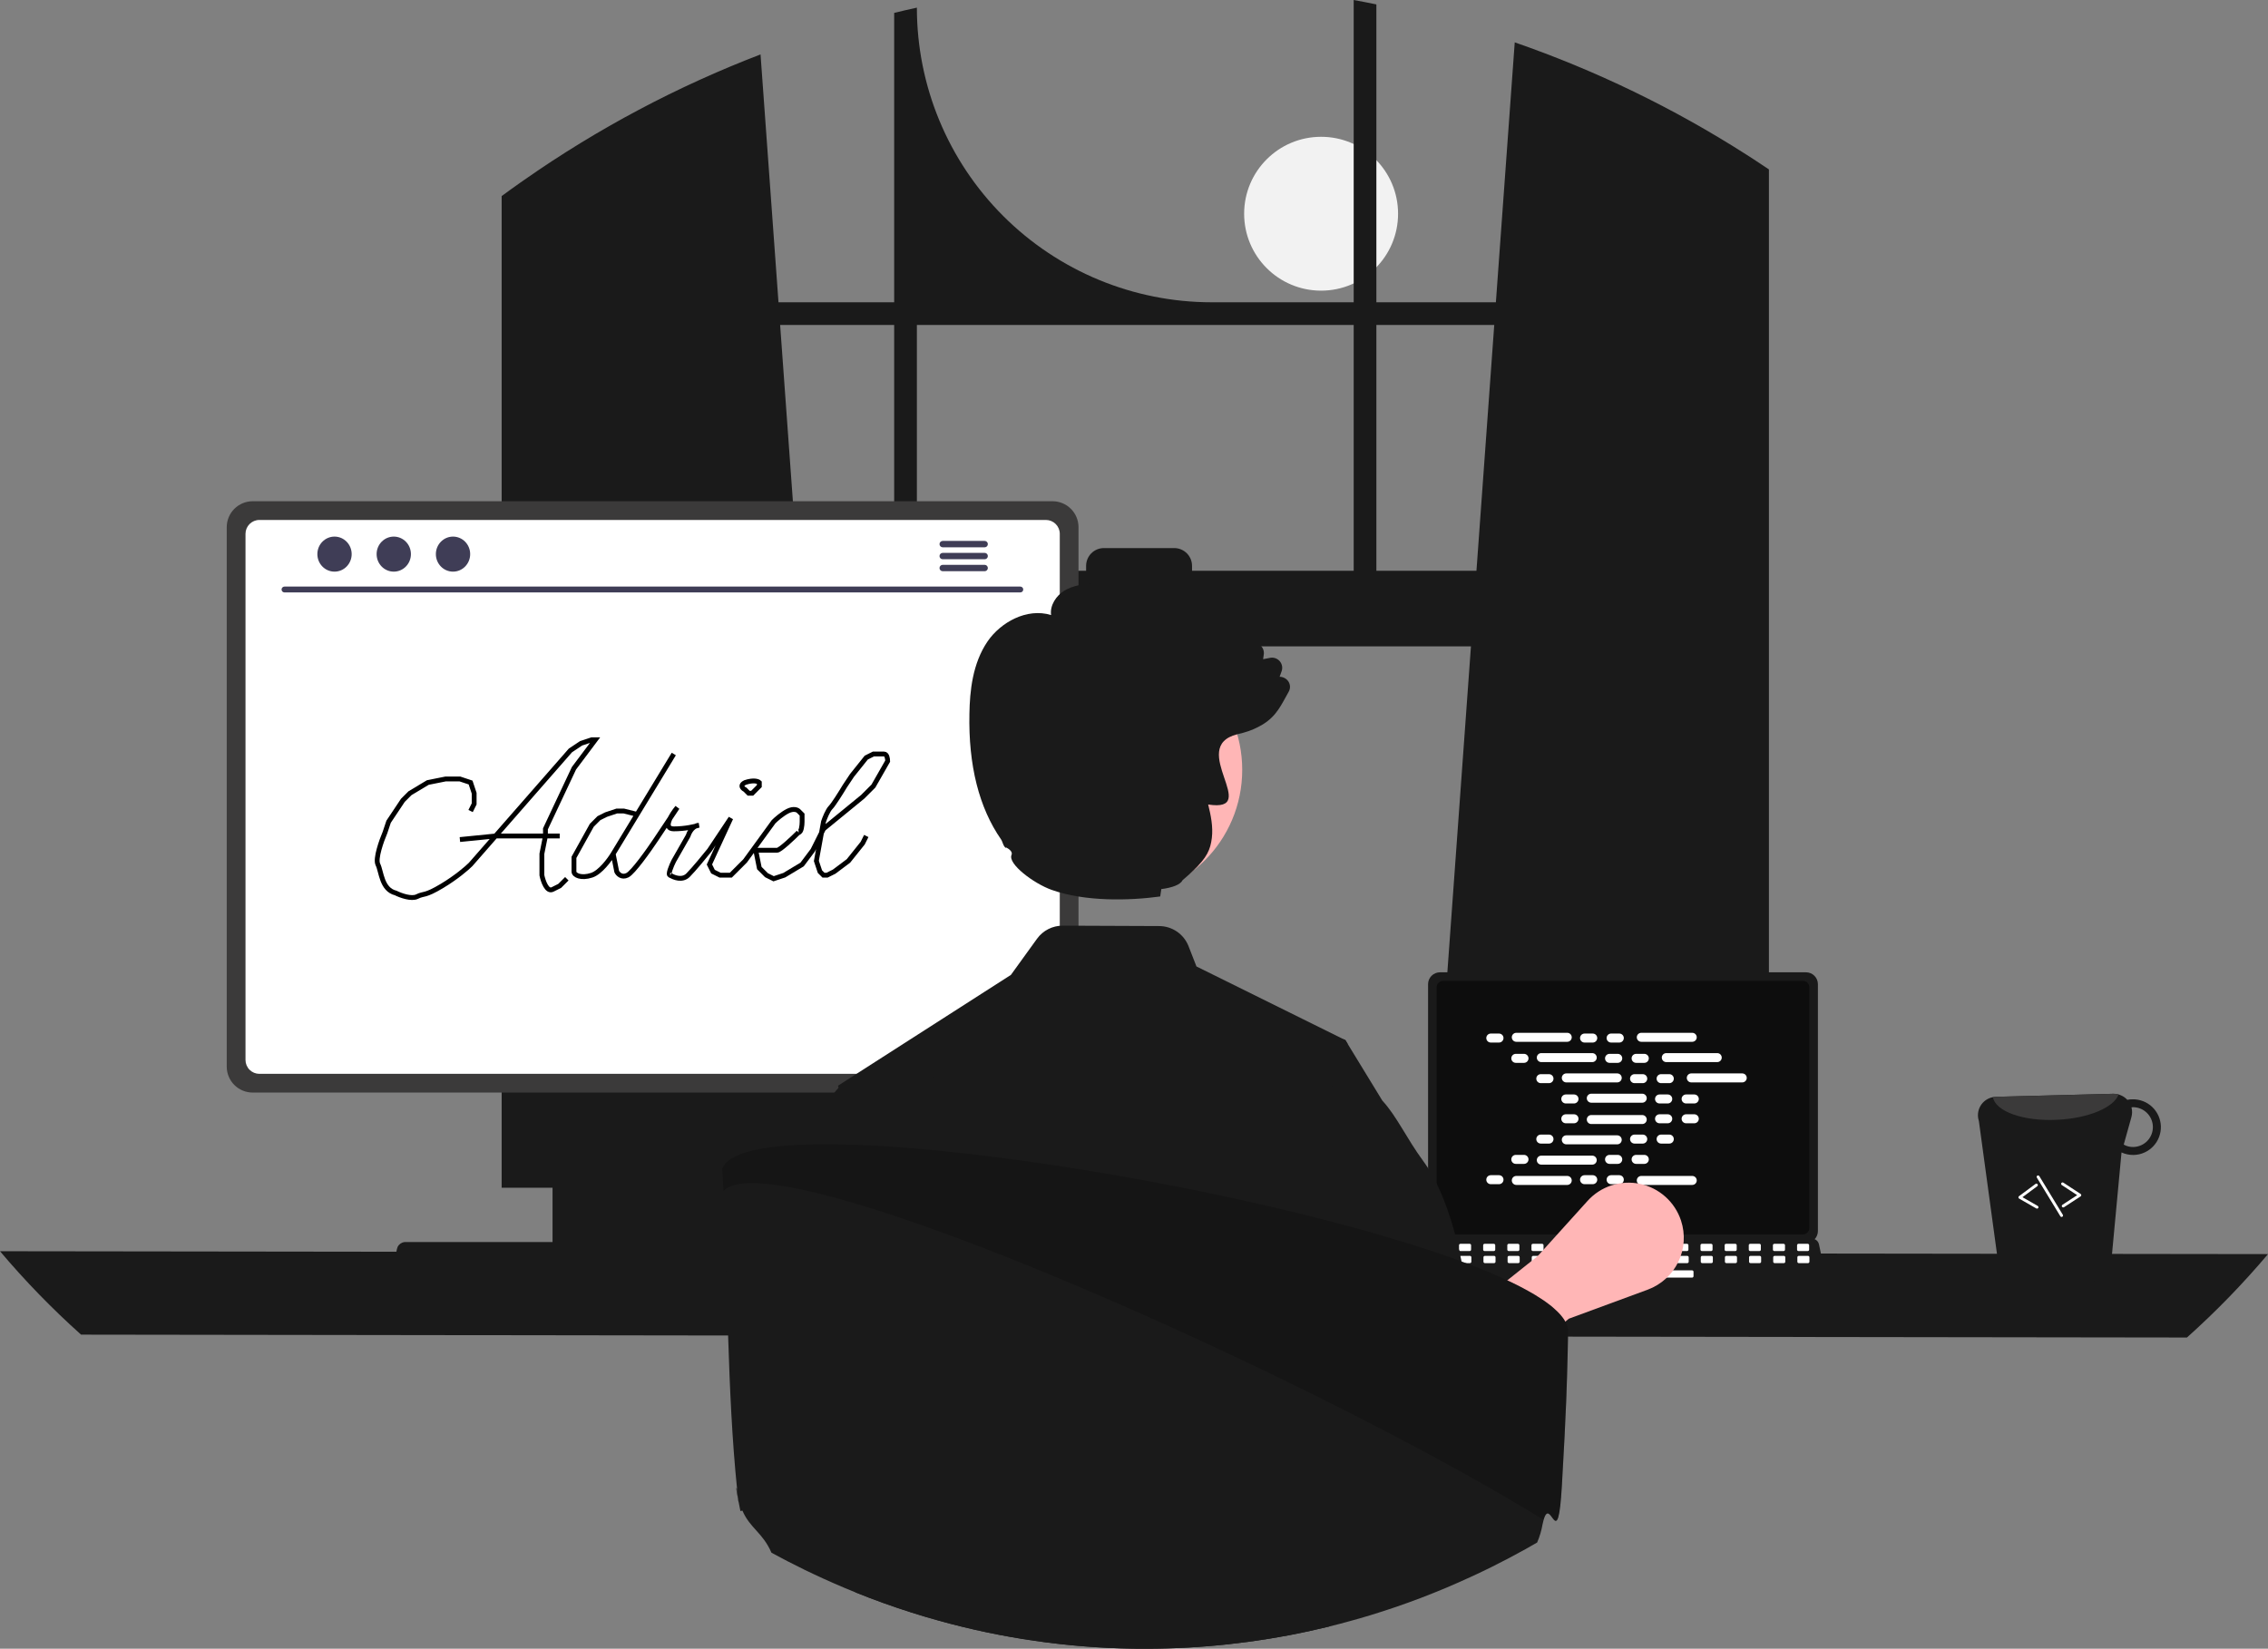  <svg width="469" height="341" viewBox="0 0 469 341" fill="none" xmlns="http://www.w3.org/2000/svg">
                    <rect x="0" y="0" width="469" height="341" fill="#808080" stroke="none"/>
                    <g id="svg" clip-path="url(#clip0_260_1463)">
                        <g id="ball">
                            <path id="Vector"
                                d="M273.192 60.114C281.982 60.114 289.107 52.991 289.107 44.204C289.107 35.417 281.982 28.293 273.192 28.293C264.402 28.293 257.276 35.417 257.276 44.204C257.276 52.991 264.402 60.114 273.192 60.114Z"
                                fill="#F2F2F2" />
                        </g>
                        <path id="Vector_2"
                            d="M362.665 32.964C362.146 32.619 361.622 32.291 361.103 31.957C346.112 22.373 330.045 14.587 313.233 8.76L309.334 62.52H284.621V0.912C283.065 0.59 281.498 0.286 279.93 0V62.52H250.562C234.394 62.52 218.889 56.1 207.456 44.671C196.024 33.242 189.602 17.742 189.602 1.579C188.028 1.919 186.466 2.282 184.905 2.67V62.52H160.984L157.271 11.256C139.993 17.88 123.591 26.591 108.429 37.195C108.166 37.374 107.904 37.559 107.648 37.737C106.331 38.661 105.031 39.603 103.738 40.556V245.654H174.235L172.989 228.403L166.134 133.687H304.178L297.323 228.403L296.078 245.654H365.794V35.038C364.757 34.335 363.714 33.644 362.665 32.964ZM184.905 118.045H165.002L161.324 67.216H184.905V118.045ZM279.93 118.045H246.502V117.038C246.503 116.554 246.407 116.074 246.222 115.627C246.036 115.18 245.764 114.774 245.421 114.432C245.079 114.09 244.672 113.819 244.224 113.634C243.777 113.449 243.297 113.354 242.813 113.355H228.281C227.797 113.355 227.318 113.45 226.871 113.635C226.424 113.82 226.018 114.091 225.675 114.433C225.333 114.775 225.062 115.181 224.877 115.628C224.692 116.075 224.597 116.554 224.597 117.038V118.045H189.602V67.216H279.93V118.045ZM284.621 118.045V67.216H308.995L305.317 118.045H284.621Z"
                            fill="#1a1a1a" />
                        <path id="Vector_3"
                            d="M0 258.787C5.178 264.921 10.779 270.686 16.762 276.038L452.238 276.634C458.221 271.281 463.822 265.517 469 259.383L0 258.787Z"
                            fill="#1a1a1a" />
                        <path id="Vector_4"
                            d="M295.311 203.549V254.619C295.312 255.27 295.57 255.894 296.031 256.354C296.491 256.814 297.115 257.073 297.766 257.074H373.47C374.121 257.073 374.745 256.814 375.205 256.354C375.666 255.894 375.925 255.27 375.925 254.619V203.549C375.924 202.899 375.664 202.276 375.204 201.816C374.744 201.357 374.12 201.098 373.47 201.098H297.766C297.116 201.098 296.492 201.357 296.032 201.816C295.572 202.276 295.313 202.899 295.311 203.549Z"
                            fill="#1a1a1a" />
                        <path class="telacomputador" id="Vector_5"
                            d="M297.087 204.185V253.989C297.088 254.337 297.226 254.67 297.472 254.916C297.718 255.162 298.051 255.3 298.399 255.301H372.84C373.188 255.3 373.521 255.162 373.767 254.916C374.013 254.67 374.151 254.337 374.152 253.989V204.185C374.152 203.836 374.014 203.503 373.768 203.256C373.522 203.01 373.188 202.871 372.84 202.87H298.399C298.051 202.871 297.717 203.01 297.471 203.256C297.225 203.503 297.087 203.836 297.087 204.185Z"
                            fill="#0d0d0d50" />
                        <path id="Vector_6"
                            d="M293.728 264.579C293.866 264.753 294.043 264.893 294.243 264.989C294.444 265.085 294.664 265.134 294.886 265.133H375.947C376.169 265.133 376.387 265.083 376.588 264.988C376.788 264.892 376.964 264.753 377.104 264.581C377.243 264.409 377.343 264.208 377.395 263.993C377.447 263.777 377.45 263.553 377.405 263.336L376.147 257.361C376.094 257.117 375.982 256.891 375.82 256.701C375.658 256.512 375.451 256.367 375.218 256.278C375.049 256.212 374.87 256.178 374.689 256.178H296.139C295.958 256.178 295.779 256.212 295.61 256.278C295.377 256.367 295.17 256.512 295.008 256.701C294.846 256.891 294.734 257.117 294.681 257.361L293.423 263.336C293.378 263.553 293.382 263.777 293.435 263.992C293.488 264.207 293.588 264.407 293.728 264.579Z"
                            fill="#1a1a1a" />
                        <path id="Vector_7"
                            d="M371.907 258.751H373.822C373.983 258.751 374.113 258.621 374.113 258.461V257.545C374.113 257.384 373.983 257.254 373.822 257.254H371.907C371.747 257.254 371.616 257.384 371.616 257.545V258.461C371.616 258.621 371.747 258.751 371.907 258.751Z"
                            fill="white" />
                        <path id="Vector_8"
                            d="M366.914 258.751H368.829C368.989 258.751 369.12 258.621 369.12 258.461V257.545C369.12 257.384 368.989 257.254 368.829 257.254H366.914C366.753 257.254 366.623 257.384 366.623 257.545V258.461C366.623 258.621 366.753 258.751 366.914 258.751Z"
                            fill="white" />
                        <path id="Vector_9"
                            d="M361.921 258.751H363.835C363.996 258.751 364.126 258.621 364.126 258.461V257.545C364.126 257.384 363.996 257.254 363.835 257.254H361.921C361.76 257.254 361.63 257.384 361.63 257.545V258.461C361.63 258.621 361.76 258.751 361.921 258.751Z"
                            fill="white" />
                        <path id="Vector_10"
                            d="M356.928 258.751H358.842C359.003 258.751 359.133 258.621 359.133 258.461V257.545C359.133 257.384 359.003 257.254 358.842 257.254H356.928C356.767 257.254 356.637 257.384 356.637 257.545V258.461C356.637 258.621 356.767 258.751 356.928 258.751Z"
                            fill="white" />
                        <path id="Vector_11"
                            d="M351.934 258.751H353.849C354.01 258.751 354.14 258.621 354.14 258.461V257.545C354.14 257.384 354.01 257.254 353.849 257.254H351.934C351.774 257.254 351.643 257.384 351.643 257.545V258.461C351.643 258.621 351.774 258.751 351.934 258.751Z"
                            fill="white" />
                        <path id="Vector_12"
                            d="M346.941 258.751H348.856C349.016 258.751 349.147 258.621 349.147 258.461V257.545C349.147 257.384 349.016 257.254 348.856 257.254H346.941C346.78 257.254 346.65 257.384 346.65 257.545V258.461C346.65 258.621 346.78 258.751 346.941 258.751Z"
                            fill="white" />
                        <path id="Vector_13"
                            d="M341.948 258.751H343.862C344.023 258.751 344.153 258.621 344.153 258.461V257.545C344.153 257.384 344.023 257.254 343.862 257.254H341.948C341.787 257.254 341.657 257.384 341.657 257.545V258.461C341.657 258.621 341.787 258.751 341.948 258.751Z"
                            fill="white" />
                        <path id="Vector_14"
                            d="M336.954 258.751H338.869C339.03 258.751 339.16 258.621 339.16 258.461V257.545C339.16 257.384 339.03 257.254 338.869 257.254H336.954C336.794 257.254 336.663 257.384 336.663 257.545V258.461C336.663 258.621 336.794 258.751 336.954 258.751Z"
                            fill="white" />
                        <path id="Vector_15"
                            d="M331.961 258.751H333.876C334.036 258.751 334.167 258.621 334.167 258.461V257.545C334.167 257.384 334.036 257.254 333.876 257.254H331.961C331.8 257.254 331.67 257.384 331.67 257.545V258.461C331.67 258.621 331.8 258.751 331.961 258.751Z"
                            fill="white" />
                        <path id="Vector_16"
                            d="M326.968 258.751H328.883C329.043 258.751 329.174 258.621 329.174 258.461V257.545C329.174 257.384 329.043 257.254 328.883 257.254H326.968C326.807 257.254 326.677 257.384 326.677 257.545V258.461C326.677 258.621 326.807 258.751 326.968 258.751Z"
                            fill="white" />
                        <path id="Vector_17"
                            d="M321.975 258.751H323.889C324.05 258.751 324.18 258.621 324.18 258.461V257.545C324.18 257.384 324.05 257.254 323.889 257.254H321.975C321.814 257.254 321.684 257.384 321.684 257.545V258.461C321.684 258.621 321.814 258.751 321.975 258.751Z"
                            fill="white" />
                        <path id="Vector_18"
                            d="M316.981 258.751H318.896C319.057 258.751 319.187 258.621 319.187 258.461V257.545C319.187 257.384 319.057 257.254 318.896 257.254H316.981C316.821 257.254 316.69 257.384 316.69 257.545V258.461C316.69 258.621 316.821 258.751 316.981 258.751Z"
                            fill="white" />
                        <path id="Vector_19"
                            d="M311.988 258.751H313.903C314.063 258.751 314.194 258.621 314.194 258.461V257.545C314.194 257.384 314.063 257.254 313.903 257.254H311.988C311.827 257.254 311.697 257.384 311.697 257.545V258.461C311.697 258.621 311.827 258.751 311.988 258.751Z"
                            fill="white" />
                        <path id="Vector_20"
                            d="M306.995 258.751H308.909C309.07 258.751 309.2 258.621 309.2 258.461V257.545C309.2 257.384 309.07 257.254 308.909 257.254H306.995C306.834 257.254 306.704 257.384 306.704 257.545V258.461C306.704 258.621 306.834 258.751 306.995 258.751Z"
                            fill="white" />
                        <path id="Vector_21"
                            d="M302.002 258.751H303.916C304.077 258.751 304.207 258.621 304.207 258.461V257.545C304.207 257.384 304.077 257.254 303.916 257.254H302.002C301.841 257.254 301.711 257.384 301.711 257.545V258.461C301.711 258.621 301.841 258.751 302.002 258.751Z"
                            fill="white" />
                        <path id="Vector_22"
                            d="M297.008 258.751H298.923C299.084 258.751 299.214 258.621 299.214 258.461V257.545C299.214 257.384 299.084 257.254 298.923 257.254H297.008C296.848 257.254 296.717 257.384 296.717 257.545V258.461C296.717 258.621 296.848 258.751 297.008 258.751Z"
                            fill="white" />
                        <path id="Vector_23"
                            d="M371.966 261.247H373.881C374.042 261.247 374.172 261.117 374.172 260.957V260.041C374.172 259.88 374.042 259.75 373.881 259.75H371.966C371.806 259.75 371.675 259.88 371.675 260.041V260.957C371.675 261.117 371.806 261.247 371.966 261.247Z"
                            fill="white" />
                        <path id="Vector_24"
                            d="M366.973 261.247H368.888C369.048 261.247 369.179 261.117 369.179 260.957V260.041C369.179 259.88 369.048 259.75 368.888 259.75H366.973C366.812 259.75 366.682 259.88 366.682 260.041V260.957C366.682 261.117 366.812 261.247 366.973 261.247Z"
                            fill="white" />
                        <path id="Vector_25"
                            d="M361.98 261.247H363.894C364.055 261.247 364.185 261.117 364.185 260.957V260.041C364.185 259.88 364.055 259.75 363.894 259.75H361.98C361.819 259.75 361.689 259.88 361.689 260.041V260.957C361.689 261.117 361.819 261.247 361.98 261.247Z"
                            fill="white" />
                        <path id="Vector_26"
                            d="M356.986 261.247H358.901C359.062 261.247 359.192 261.117 359.192 260.957V260.041C359.192 259.88 359.062 259.75 358.901 259.75H356.986C356.826 259.75 356.696 259.88 356.696 260.041V260.957C356.696 261.117 356.826 261.247 356.986 261.247Z"
                            fill="white" />
                        <path id="Vector_27"
                            d="M351.993 261.247H353.908C354.069 261.247 354.199 261.117 354.199 260.957V260.041C354.199 259.88 354.069 259.75 353.908 259.75H351.993C351.833 259.75 351.702 259.88 351.702 260.041V260.957C351.702 261.117 351.833 261.247 351.993 261.247Z"
                            fill="white" />
                        <path id="Vector_28"
                            d="M347 261.247H348.915C349.075 261.247 349.206 261.117 349.206 260.957V260.041C349.206 259.88 349.075 259.75 348.915 259.75H347C346.839 259.75 346.709 259.88 346.709 260.041V260.957C346.709 261.117 346.839 261.247 347 261.247Z"
                            fill="white" />
                        <path id="Vector_29"
                            d="M342.007 261.247H343.921C344.082 261.247 344.212 261.117 344.212 260.957V260.041C344.212 259.88 344.082 259.75 343.921 259.75H342.007C341.846 259.75 341.716 259.88 341.716 260.041V260.957C341.716 261.117 341.846 261.247 342.007 261.247Z"
                            fill="white" />
                        <path id="Vector_30"
                            d="M337.013 261.247H338.928C339.089 261.247 339.219 261.117 339.219 260.957V260.041C339.219 259.88 339.089 259.75 338.928 259.75H337.013C336.853 259.75 336.722 259.88 336.722 260.041V260.957C336.722 261.117 336.853 261.247 337.013 261.247Z"
                            fill="white" />
                        <path id="Vector_31"
                            d="M332.02 261.247H333.935C334.096 261.247 334.226 261.117 334.226 260.957V260.041C334.226 259.88 334.096 259.75 333.935 259.75H332.02C331.86 259.75 331.729 259.88 331.729 260.041V260.957C331.729 261.117 331.86 261.247 332.02 261.247Z"
                            fill="white" />
                        <path id="Vector_32"
                            d="M327.027 261.247H328.942C329.102 261.247 329.233 261.117 329.233 260.957V260.041C329.233 259.88 329.102 259.75 328.942 259.75H327.027C326.866 259.75 326.736 259.88 326.736 260.041V260.957C326.736 261.117 326.866 261.247 327.027 261.247Z"
                            fill="white" />
                        <path id="Vector_33"
                            d="M322.034 261.247H323.948C324.109 261.247 324.239 261.117 324.239 260.957V260.041C324.239 259.88 324.109 259.75 323.948 259.75H322.034C321.873 259.75 321.743 259.88 321.743 260.041V260.957C321.743 261.117 321.873 261.247 322.034 261.247Z"
                            fill="white" />
                        <path id="Vector_34"
                            d="M317.04 261.247H318.955C319.116 261.247 319.246 261.117 319.246 260.957V260.041C319.246 259.88 319.116 259.75 318.955 259.75H317.04C316.88 259.75 316.749 259.88 316.749 260.041V260.957C316.749 261.117 316.88 261.247 317.04 261.247Z"
                            fill="white" />
                        <path id="Vector_35"
                            d="M312.047 261.247H313.962C314.122 261.247 314.253 261.117 314.253 260.957V260.041C314.253 259.88 314.122 259.75 313.962 259.75H312.047C311.886 259.75 311.756 259.88 311.756 260.041V260.957C311.756 261.117 311.886 261.247 312.047 261.247Z"
                            fill="white" />
                        <path id="Vector_36"
                            d="M307.054 261.247H308.969C309.129 261.247 309.26 261.117 309.26 260.957V260.041C309.26 259.88 309.129 259.75 308.969 259.75H307.054C306.893 259.75 306.763 259.88 306.763 260.041V260.957C306.763 261.117 306.893 261.247 307.054 261.247Z"
                            fill="white" />
                        <path id="Vector_37"
                            d="M302.06 261.247H303.975C304.136 261.247 304.266 261.117 304.266 260.957V260.041C304.266 259.88 304.136 259.75 303.975 259.75H302.06C301.9 259.75 301.769 259.88 301.769 260.041V260.957C301.769 261.117 301.9 261.247 302.06 261.247Z"
                            fill="white" />
                        <path id="Vector_38"
                            d="M297.067 261.247H298.982C299.143 261.247 299.273 261.117 299.273 260.957V260.041C299.273 259.88 299.143 259.75 298.982 259.75H297.067C296.907 259.75 296.776 259.88 296.776 260.041V260.957C296.776 261.117 296.907 261.247 297.067 261.247Z"
                            fill="white" />
                        <path id="Vector_39"
                            d="M330.522 264.242H349.913C350.074 264.242 350.204 264.112 350.204 263.952V263.036C350.204 262.875 350.074 262.745 349.913 262.745H330.522C330.361 262.745 330.231 262.875 330.231 263.036V263.952C330.231 264.112 330.361 264.242 330.522 264.242Z"
                            fill="white" />
                        <path id="Vector_40"
                            d="M309.978 213.766H308.283C307.769 213.766 307.352 214.183 307.352 214.696C307.352 215.21 307.769 215.627 308.283 215.627H309.978C310.492 215.627 310.909 215.21 310.909 214.696C310.909 214.183 310.492 213.766 309.978 213.766Z"
                            fill="white" />
                        <path id="Vector_41"
                            d="M329.364 213.766H327.669C327.155 213.766 326.738 214.183 326.738 214.696C326.738 215.21 327.155 215.627 327.669 215.627H329.364C329.878 215.627 330.294 215.21 330.294 214.696C330.294 214.183 329.878 213.766 329.364 213.766Z"
                            fill="white" />
                        <path id="Vector_42"
                            d="M334.857 213.766H333.162C332.648 213.766 332.231 214.183 332.231 214.696C332.231 215.21 332.648 215.627 333.162 215.627H334.857C335.371 215.627 335.787 215.21 335.787 214.696C335.787 214.183 335.371 213.766 334.857 213.766Z"
                            fill="white" />
                        <path id="Vector_43"
                            d="M324.091 213.611H313.556C313.042 213.611 312.625 214.028 312.625 214.541C312.625 215.055 313.042 215.472 313.556 215.472H324.091C324.605 215.472 325.021 215.055 325.021 214.541C325.021 214.028 324.605 213.611 324.091 213.611Z"
                            fill="white" />
                        <path id="Vector_44"
                            d="M349.939 213.611H339.404C338.89 213.611 338.473 214.028 338.473 214.541C338.473 215.055 338.89 215.472 339.404 215.472H349.939C350.453 215.472 350.869 215.055 350.869 214.541C350.869 214.028 350.453 213.611 349.939 213.611Z"
                            fill="white" />
                        <path id="Vector_45"
                            d="M315.148 217.965H313.452C312.939 217.965 312.522 218.382 312.522 218.895C312.522 219.409 312.939 219.826 313.452 219.826H315.148C315.661 219.826 316.078 219.409 316.078 218.895C316.078 218.382 315.661 217.965 315.148 217.965Z"
                            fill="white" />
                        <path id="Vector_46"
                            d="M334.534 217.965H332.838C332.325 217.965 331.908 218.382 331.908 218.895C331.908 219.409 332.325 219.826 332.838 219.826H334.534C335.047 219.826 335.464 219.409 335.464 218.895C335.464 218.382 335.047 217.965 334.534 217.965Z"
                            fill="white" />
                        <path id="Vector_47"
                            d="M340.026 217.965H338.331C337.817 217.965 337.401 218.382 337.401 218.895C337.401 219.409 337.817 219.826 338.331 219.826H340.026C340.54 219.826 340.957 219.409 340.957 218.895C340.957 218.382 340.54 217.965 340.026 217.965Z"
                            fill="white" />
                        <path id="Vector_48"
                            d="M329.26 217.81H318.726C318.212 217.81 317.795 218.227 317.795 218.74C317.795 219.254 318.212 219.671 318.726 219.671H329.26C329.774 219.671 330.191 219.254 330.191 218.74C330.191 218.227 329.774 217.81 329.26 217.81Z"
                            fill="white" />
                        <path id="Vector_49"
                            d="M355.108 217.81H344.573C344.06 217.81 343.643 218.227 343.643 218.74C343.643 219.254 344.06 219.671 344.573 219.671H355.108C355.622 219.671 356.039 219.254 356.039 218.74C356.039 218.227 355.622 217.81 355.108 217.81Z"
                            fill="white" />
                        <path id="Vector_50"
                            d="M320.317 222.164H318.622C318.108 222.164 317.692 222.581 317.692 223.094C317.692 223.608 318.108 224.025 318.622 224.025H320.317C320.831 224.025 321.248 223.608 321.248 223.094C321.248 222.581 320.831 222.164 320.317 222.164Z"
                            fill="white" />
                        <path id="Vector_51"
                            d="M339.703 222.164H338.008C337.494 222.164 337.078 222.581 337.078 223.094C337.078 223.608 337.494 224.025 338.008 224.025H339.703C340.217 224.025 340.634 223.608 340.634 223.094C340.634 222.581 340.217 222.164 339.703 222.164Z"
                            fill="white" />
                        <path id="Vector_52"
                            d="M345.196 222.164H343.501C342.987 222.164 342.57 222.581 342.57 223.094C342.57 223.608 342.987 224.025 343.501 224.025H345.196C345.71 224.025 346.126 223.608 346.126 223.094C346.126 222.581 345.71 222.164 345.196 222.164Z"
                            fill="white" />
                        <path id="Vector_53"
                            d="M334.43 222.009H323.895C323.381 222.009 322.965 222.426 322.965 222.939C322.965 223.453 323.381 223.869 323.895 223.869H334.43C334.944 223.869 335.361 223.453 335.361 222.939C335.361 222.426 334.944 222.009 334.43 222.009Z"
                            fill="white" />
                        <path id="Vector_54"
                            d="M360.278 222.009H349.743C349.229 222.009 348.813 222.426 348.813 222.939C348.813 223.453 349.229 223.869 349.743 223.869H360.278C360.792 223.869 361.209 223.453 361.209 222.939C361.209 222.426 360.792 222.009 360.278 222.009Z"
                            fill="white" />
                        <path id="Vector_55"
                            d="M325.487 226.363H323.792C323.278 226.363 322.861 226.78 322.861 227.293C322.861 227.807 323.278 228.224 323.792 228.224H325.487C326.001 228.224 326.417 227.807 326.417 227.293C326.417 226.78 326.001 226.363 325.487 226.363Z"
                            fill="white" />
                        <path id="Vector_56"
                            d="M344.873 226.363H343.178C342.664 226.363 342.247 226.78 342.247 227.293C342.247 227.807 342.664 228.224 343.178 228.224H344.873C345.387 228.224 345.803 227.807 345.803 227.293C345.803 226.78 345.387 226.363 344.873 226.363Z"
                            fill="white" />
                        <path id="Vector_57"
                            d="M350.365 226.363H348.67C348.156 226.363 347.74 226.78 347.74 227.293C347.74 227.807 348.156 228.224 348.67 228.224H350.365C350.879 228.224 351.296 227.807 351.296 227.293C351.296 226.78 350.879 226.363 350.365 226.363Z"
                            fill="white" />
                        <path id="Vector_58"
                            d="M339.6 226.208H329.065C328.551 226.208 328.134 226.624 328.134 227.138C328.134 227.652 328.551 228.068 329.065 228.068H339.6C340.114 228.068 340.53 227.652 340.53 227.138C340.53 226.624 340.114 226.208 339.6 226.208Z"
                            fill="white" />
                        <path id="Vector_59"
                            d="M329.364 243.06H327.669C327.155 243.06 326.738 243.477 326.738 243.99C326.738 244.504 327.155 244.921 327.669 244.921H329.364C329.878 244.921 330.294 244.504 330.294 243.99C330.294 243.477 329.878 243.06 329.364 243.06Z"
                            fill="white" />
                        <path id="Vector_60"
                            d="M334.857 243.06H333.162C332.648 243.06 332.231 243.477 332.231 243.99C332.231 244.504 332.648 244.921 333.162 244.921H334.857C335.371 244.921 335.787 244.504 335.787 243.99C335.787 243.477 335.371 243.06 334.857 243.06Z"
                            fill="white" />
                        <path id="Vector_61"
                            d="M349.939 243.215H339.404C338.89 243.215 338.473 243.632 338.473 244.145C338.473 244.659 338.89 245.076 339.404 245.076H349.939C350.453 245.076 350.869 244.659 350.869 244.145C350.869 243.632 350.453 243.215 349.939 243.215Z"
                            fill="white" />
                        <path id="Vector_62"
                            d="M309.978 243.06H308.283C307.769 243.06 307.352 243.477 307.352 243.99C307.352 244.504 307.769 244.921 308.283 244.921H309.978C310.492 244.921 310.909 244.504 310.909 243.99C310.909 243.477 310.492 243.06 309.978 243.06Z"
                            fill="white" />
                        <path id="Vector_63"
                            d="M324.091 243.215H313.556C313.042 243.215 312.625 243.632 312.625 244.145C312.625 244.659 313.042 245.076 313.556 245.076H324.091C324.605 245.076 325.021 244.659 325.021 244.145C325.021 243.632 324.605 243.215 324.091 243.215Z"
                            fill="white" />
                        <path id="Vector_64"
                            d="M315.148 238.861H313.452C312.939 238.861 312.522 239.278 312.522 239.791C312.522 240.305 312.939 240.722 313.452 240.722H315.148C315.661 240.722 316.078 240.305 316.078 239.791C316.078 239.278 315.661 238.861 315.148 238.861Z"
                            fill="white" />
                        <path id="Vector_65"
                            d="M334.534 238.861H332.838C332.325 238.861 331.908 239.278 331.908 239.791C331.908 240.305 332.325 240.722 332.838 240.722H334.534C335.047 240.722 335.464 240.305 335.464 239.791C335.464 239.278 335.047 238.861 334.534 238.861Z"
                            fill="white" />
                        <path id="Vector_66"
                            d="M340.026 238.861H338.331C337.817 238.861 337.401 239.278 337.401 239.791C337.401 240.305 337.817 240.722 338.331 240.722H340.026C340.54 240.722 340.957 240.305 340.957 239.791C340.957 239.278 340.54 238.861 340.026 238.861Z"
                            fill="white" />
                        <path id="Vector_67"
                            d="M329.26 239.016H318.726C318.212 239.016 317.795 239.433 317.795 239.946C317.795 240.46 318.212 240.877 318.726 240.877H329.26C329.774 240.877 330.191 240.46 330.191 239.946C330.191 239.433 329.774 239.016 329.26 239.016Z"
                            fill="white" />
                        <path id="Vector_68"
                            d="M320.317 234.662H318.622C318.108 234.662 317.692 235.079 317.692 235.592C317.692 236.106 318.108 236.523 318.622 236.523H320.317C320.831 236.523 321.248 236.106 321.248 235.592C321.248 235.079 320.831 234.662 320.317 234.662Z"
                            fill="white" />
                        <path id="Vector_69"
                            d="M339.703 234.662H338.008C337.494 234.662 337.078 235.079 337.078 235.592C337.078 236.106 337.494 236.523 338.008 236.523H339.703C340.217 236.523 340.634 236.106 340.634 235.592C340.634 235.079 340.217 234.662 339.703 234.662Z"
                            fill="white" />
                        <path id="Vector_70"
                            d="M345.196 234.662H343.501C342.987 234.662 342.57 235.079 342.57 235.592C342.57 236.106 342.987 236.523 343.501 236.523H345.196C345.71 236.523 346.126 236.106 346.126 235.592C346.126 235.079 345.71 234.662 345.196 234.662Z"
                            fill="white" />
                        <path id="Vector_71"
                            d="M334.43 234.817H323.895C323.381 234.817 322.965 235.234 322.965 235.747C322.965 236.261 323.381 236.678 323.895 236.678H334.43C334.944 236.678 335.361 236.261 335.361 235.747C335.361 235.234 334.944 234.817 334.43 234.817Z"
                            fill="white" />
                        <path id="Vector_72"
                            d="M325.487 230.463H323.792C323.278 230.463 322.861 230.88 322.861 231.393C322.861 231.907 323.278 232.324 323.792 232.324H325.487C326.001 232.324 326.417 231.907 326.417 231.393C326.417 230.88 326.001 230.463 325.487 230.463Z"
                            fill="white" />
                        <path id="Vector_73"
                            d="M344.873 230.463H343.178C342.664 230.463 342.247 230.88 342.247 231.393C342.247 231.907 342.664 232.324 343.178 232.324H344.873C345.387 232.324 345.803 231.907 345.803 231.393C345.803 230.88 345.387 230.463 344.873 230.463Z"
                            fill="white" />
                        <path id="Vector_74"
                            d="M350.365 230.463H348.67C348.156 230.463 347.74 230.88 347.74 231.393C347.74 231.907 348.156 232.324 348.67 232.324H350.365C350.879 232.324 351.296 231.907 351.296 231.393C351.296 230.88 350.879 230.463 350.365 230.463Z"
                            fill="white" />
                        <path id="Vector_75"
                            d="M339.6 230.618H329.065C328.551 230.618 328.134 231.035 328.134 231.549C328.134 232.062 328.551 232.479 329.065 232.479H339.6C340.114 232.479 340.53 232.062 340.53 231.549C340.53 231.035 340.114 230.618 339.6 230.618Z"
                            fill="white" />
                        <g id="hand">
                            <path id="Vector_76"
                                d="M300.966 292.271L293.009 279.697L317.985 259.792L328.295 248.375C329.634 246.891 331.339 245.785 333.24 245.167C335.141 244.549 337.171 244.44 339.127 244.852C341.083 245.264 342.897 246.182 344.387 247.514C345.877 248.846 346.991 250.546 347.618 252.443C348.547 255.255 348.348 258.318 347.061 260.985C345.774 263.652 343.501 265.715 340.721 266.739L324.42 272.743L300.966 292.271Z"
                                fill="#FFB6B6" />
                        </g>
                        <path id="Vector_77"
                            d="M114.261 201.1V262.214H157.088V201.1C157.089 200.66 156.949 200.232 156.688 199.878C156.427 199.524 156.06 199.263 155.64 199.133C155.442 199.068 155.235 199.036 155.026 199.038H116.329C116.058 199.038 115.789 199.09 115.538 199.194C115.288 199.297 115.06 199.449 114.867 199.64C114.675 199.832 114.523 200.059 114.419 200.31C114.315 200.56 114.261 200.829 114.261 201.1ZM130.975 222.099C130.986 220.894 131.472 219.742 132.329 218.894C133.185 218.046 134.341 217.571 135.546 217.571C136.752 217.571 137.908 218.046 138.764 218.894C139.62 219.742 140.107 220.894 140.118 222.099V229.19C140.112 230.398 139.628 231.555 138.771 232.407C137.914 233.259 136.755 233.737 135.546 233.737C134.338 233.737 133.179 233.259 132.322 232.407C131.465 231.555 130.981 230.398 130.975 229.19V222.099Z"
                            fill="#1a1a1a" />
                        <path id="Vector_78"
                            d="M114.13 260.259V266.153C114.131 266.458 114.252 266.751 114.467 266.967C114.683 267.183 114.975 267.306 115.28 267.309H156.069C156.375 267.307 156.667 267.185 156.883 266.968C157.099 266.751 157.22 266.458 157.22 266.153V260.259H114.13Z"
                            fill="#1a1a1a" />
                        <path id="Vector_79"
                            d="M46.887 109.024V220.609C46.888 222.031 47.453 223.395 48.459 224.4C49.465 225.406 50.829 225.971 52.252 225.972H217.661C219.083 225.971 220.447 225.406 221.453 224.4C222.459 223.395 223.024 222.031 223.026 220.609V109.024C223.022 107.603 222.456 106.241 221.45 105.237C220.445 104.233 219.082 103.669 217.661 103.667H52.252C50.83 103.669 49.468 104.233 48.462 105.237C47.457 106.241 46.89 107.603 46.887 109.024Z"
                            fill="#3B3A3A" />
                        <path id="Vector_80"
                            d="M50.767 110.412V219.233C50.769 219.992 51.071 220.721 51.608 221.258C52.146 221.795 52.874 222.098 53.634 222.099H216.284C217.044 222.098 217.773 221.795 218.31 221.258C218.847 220.721 219.15 219.992 219.151 219.233V110.412C219.151 109.651 218.849 108.922 218.312 108.383C217.774 107.845 217.045 107.542 216.284 107.54H53.634C52.873 107.542 52.144 107.845 51.607 108.383C51.069 108.922 50.767 109.651 50.767 110.412Z"
                            fill="white" />
                        <path id="Vector_81"
                            d="M80.952 266.909C81.118 267.117 81.328 267.284 81.568 267.399C81.807 267.513 82.07 267.572 82.335 267.571H179.101C179.366 267.571 179.627 267.511 179.866 267.397C180.105 267.283 180.315 267.118 180.482 266.912C180.649 266.707 180.767 266.467 180.83 266.21C180.892 265.952 180.896 265.685 180.842 265.426L179.34 258.293C179.277 258.002 179.143 257.731 178.95 257.506C178.756 257.28 178.509 257.106 178.231 257C178.03 256.921 177.815 256.881 177.599 256.881H83.831C83.615 256.881 83.401 256.921 83.2 257C82.921 257.106 82.674 257.28 82.481 257.506C82.287 257.731 82.153 258.002 82.091 258.293L80.589 265.426C80.535 265.685 80.54 265.952 80.603 266.209C80.666 266.465 80.785 266.705 80.952 266.909Z"
                            fill="#1a1a1a" />
                        <path id="Vector_82"
                            d="M211.006 122.53H58.815C58.657 122.527 58.506 122.462 58.396 122.349C58.285 122.236 58.223 122.084 58.223 121.925C58.223 121.767 58.285 121.615 58.396 121.502C58.506 121.389 58.657 121.324 58.815 121.32H211.006C211.164 121.324 211.314 121.389 211.425 121.502C211.536 121.615 211.598 121.767 211.598 121.925C211.598 122.084 211.536 122.236 211.425 122.349C211.314 122.462 211.164 122.527 211.006 122.53Z"
                            fill="#3F3D56" />
                        <g id="balls">
                            <path id="Vector_83"
                                d="M69.175 118.231C71.134 118.231 72.722 116.608 72.722 114.606C72.722 112.604 71.134 110.982 69.175 110.982C67.216 110.982 65.628 112.604 65.628 114.606C65.628 116.608 67.216 118.231 69.175 118.231Z"
                                fill="#3F3D56" />
                            <path id="Vector_84"
                                d="M81.428 118.231C83.386 118.231 84.975 116.608 84.975 114.606C84.975 112.604 83.386 110.982 81.428 110.982C79.469 110.982 77.881 112.604 77.881 114.606C77.881 116.608 79.469 118.231 81.428 118.231Z"
                                fill="#3F3D56" />
                            <path id="Vector_85"
                                d="M93.68 118.231C95.639 118.231 97.227 116.608 97.227 114.606C97.227 112.604 95.639 110.982 93.68 110.982C91.722 110.982 90.133 112.604 90.133 114.606C90.133 116.608 91.722 118.231 93.68 118.231Z"
                                fill="#3F3D56" />
                        </g>
                        <path id="Vector_86"
                            d="M203.627 111.878H194.925C194.753 111.882 194.589 111.953 194.469 112.076C194.349 112.199 194.281 112.364 194.281 112.536C194.281 112.709 194.349 112.874 194.469 112.997C194.589 113.12 194.753 113.191 194.925 113.195H203.627C203.8 113.193 203.966 113.122 204.087 112.999C204.209 112.876 204.277 112.71 204.277 112.536C204.277 112.363 204.209 112.197 204.087 112.074C203.966 111.951 203.8 111.88 203.627 111.878Z"
                            fill="#3F3D56" />
                        <path id="Vector_87"
                            d="M203.627 114.351H194.925C194.753 114.355 194.589 114.426 194.468 114.549C194.348 114.672 194.281 114.837 194.281 115.009C194.281 115.182 194.348 115.347 194.468 115.47C194.589 115.593 194.753 115.664 194.925 115.668H203.627C203.801 115.666 203.966 115.595 204.088 115.472C204.21 115.349 204.278 115.183 204.278 115.009C204.278 114.836 204.21 114.67 204.088 114.547C203.966 114.423 203.801 114.353 203.627 114.351Z"
                            fill="#3F3D56" />
                        <path id="Vector_88"
                            d="M203.627 116.824H194.925C194.753 116.828 194.589 116.899 194.469 117.022C194.349 117.145 194.281 117.31 194.281 117.482C194.281 117.654 194.349 117.82 194.469 117.943C194.589 118.066 194.753 118.137 194.925 118.141H203.627C203.8 118.138 203.966 118.068 204.087 117.945C204.209 117.821 204.277 117.655 204.277 117.482C204.277 117.309 204.209 117.143 204.087 117.02C203.966 116.897 203.8 116.826 203.627 116.824Z"
                            fill="#3F3D56" />
                        <g id="coffe">
                            <path id="Vector_89"
                                d="M413.432 262.846C413.694 263.61 414.193 264.272 414.855 264.735C415.517 265.199 416.309 265.441 417.117 265.427L432.908 265.02C433.723 265.004 434.51 264.726 435.153 264.225C435.795 263.725 436.258 263.031 436.473 262.245L438.708 238.358C439.501 238.717 440.364 238.894 441.234 238.877C441.99 238.858 442.735 238.69 443.426 238.383C444.117 238.077 444.741 237.637 445.263 237.089C445.784 236.541 446.192 235.896 446.464 235.191C446.735 234.485 446.866 233.733 446.847 232.977C446.828 232.221 446.66 231.477 446.353 230.786C446.046 230.095 445.606 229.471 445.058 228.95C444.51 228.429 443.865 228.021 443.159 227.749C442.453 227.477 441.701 227.347 440.945 227.366C440.597 227.365 440.25 227.401 439.91 227.474C439.54 227.074 439.091 226.756 438.59 226.54C438.09 226.324 437.55 226.215 437.005 226.221L412.715 226.848C412.513 226.855 412.313 226.88 412.116 226.922C411.583 227.021 411.078 227.234 410.634 227.544C410.19 227.855 409.818 228.258 409.543 228.724C409.268 229.191 409.096 229.711 409.038 230.25C408.981 230.788 409.04 231.333 409.211 231.847L413.432 262.846ZM439.166 236.736L440.756 231.044C440.937 230.386 440.941 229.692 440.768 229.033C440.846 229.033 440.914 228.996 440.991 228.996C442.081 228.973 443.136 229.384 443.924 230.138C444.712 230.891 445.169 231.927 445.194 233.016C445.22 234.106 444.812 235.162 444.06 235.952C443.308 236.741 442.274 237.201 441.184 237.229C440.479 237.251 439.781 237.081 439.166 236.736Z"
                                fill="#1a1a1a" />
                            <path id="Vector_90"
                                d="M412.116 226.922C412.633 229.88 418.451 231.96 425.447 231.598C431.88 231.302 437.141 229.044 438.104 226.367C437.748 226.262 437.377 226.212 437.005 226.221L412.715 226.848C412.513 226.855 412.313 226.88 412.116 226.922Z"
                                fill="#3B3A3A20" />
                            <path id="Vector_91"
                                d="M426.729 249.719C426.761 249.711 426.792 249.698 426.819 249.68L430.249 247.436C430.29 247.409 430.324 247.372 430.348 247.329C430.371 247.285 430.384 247.236 430.384 247.187C430.384 247.137 430.371 247.089 430.348 247.045C430.324 247.002 430.29 246.965 430.249 246.938L426.684 244.604C426.652 244.582 426.615 244.567 426.577 244.56C426.538 244.552 426.498 244.553 426.46 244.56C426.422 244.568 426.385 244.584 426.353 244.606C426.32 244.628 426.292 244.656 426.271 244.689C426.249 244.722 426.235 244.758 426.227 244.797C426.22 244.835 426.22 244.875 426.229 244.913C426.237 244.952 426.252 244.988 426.274 245.021C426.297 245.053 426.325 245.081 426.358 245.102L429.541 247.186L426.493 249.181C426.434 249.22 426.391 249.278 426.371 249.346C426.35 249.413 426.355 249.486 426.383 249.55C426.412 249.615 426.462 249.667 426.525 249.698C426.589 249.729 426.661 249.737 426.729 249.719Z"
                                fill="white" />
                            <path id="Vector_92"
                                d="M421.313 249.969C421.37 249.955 421.422 249.923 421.462 249.879C421.502 249.835 421.527 249.78 421.535 249.721C421.543 249.662 421.533 249.602 421.507 249.549C421.481 249.496 421.44 249.451 421.388 249.422L418.227 247.61L421.282 245.342C421.314 245.318 421.34 245.289 421.36 245.255C421.38 245.222 421.394 245.185 421.399 245.146C421.405 245.107 421.403 245.068 421.394 245.03C421.384 244.992 421.367 244.956 421.344 244.925C421.32 244.894 421.291 244.867 421.258 244.847C421.224 244.827 421.187 244.814 421.148 244.808C421.109 244.802 421.07 244.804 421.032 244.814C420.994 244.823 420.958 244.84 420.927 244.864L417.506 247.404C417.467 247.433 417.435 247.472 417.414 247.517C417.393 247.562 417.384 247.611 417.387 247.66C417.389 247.71 417.405 247.757 417.431 247.8C417.457 247.842 417.493 247.876 417.536 247.901L421.091 249.939C421.159 249.977 421.238 249.988 421.313 249.969Z"
                                fill="white" />
                            <path id="Vector_93"
                                d="M426.388 251.686C426.417 251.679 426.445 251.667 426.47 251.651C426.503 251.631 426.532 251.604 426.556 251.573C426.579 251.541 426.595 251.505 426.605 251.467C426.614 251.429 426.616 251.39 426.61 251.351C426.604 251.313 426.59 251.275 426.57 251.242L421.708 243.252C421.667 243.185 421.601 243.137 421.524 243.118C421.447 243.099 421.366 243.112 421.299 243.153C421.231 243.194 421.183 243.26 421.164 243.337C421.146 243.414 421.158 243.495 421.199 243.562L426.06 251.552C426.094 251.607 426.143 251.649 426.202 251.673C426.261 251.697 426.326 251.702 426.388 251.686Z"
                                fill="white" />
                        </g>
                        <g id="body">
                            <path id="Vector_94"
                                d="M173.284 224.557L173.413 224.965L173.42 224.978L177.31 236.8L181.784 250.422L190.202 276.022L190.284 279.999V280.012L190.909 312.002L189.175 316.339L191.127 323.449C191.127 323.449 190.229 312.701 185.415 318.874C182.688 322.381 179.499 325.97 176.881 329.335C180.696 330.878 184.572 332.274 188.509 333.523C189.359 333.795 190.216 334.053 191.073 334.311C191.256 334.366 191.44 334.42 191.623 334.474C204.674 338.333 218.166 340.501 231.769 340.925C232.476 340.946 233.17 340.959 233.843 340.973C234.081 340.98 234.312 340.986 234.543 340.986C235.305 340.993 236.06 341 236.821 341C238.358 341 239.888 340.977 241.411 340.932C252.685 340.614 263.893 339.099 274.846 336.412C274.771 331.891 274.567 326.609 274.275 320.967C274.138 318.201 271.085 315.203 270.902 312.307C270.773 310.132 273.513 308.086 273.37 305.876C272.445 292.274 271.289 297.496 270.433 287.864C270.344 286.919 270.263 286.015 270.188 285.151C269.637 278.965 269.256 275.098 269.256 275.098L272.915 252.047L278.66 215.856L278.218 215.129L277.722 214.884L247.415 199.888L245.77 195.674C245.29 194.459 244.459 193.416 243.381 192.679C242.304 191.941 241.031 191.542 239.725 191.534L219.761 191.452C218.725 191.448 217.702 191.69 216.779 192.159C215.855 192.629 215.057 193.311 214.45 194.151L209.044 201.635L173.284 224.557Z"
                                fill="#1a1a1a" />
                            <path id="Vector_95"
                                d="M194.806 270.326L190.284 279.999L187.197 286.606L181.886 314.402L179.227 317.223L176.949 307.236L153.108 312.528C152.326 308.184 152.899 312.675 152.416 307.91C152.552 307.774 152.695 307.638 152.837 307.502C153.218 307.148 153.538 306.815 153.531 306.496C153.259 290.059 154.075 262.087 160.888 245.14C161.955 242.373 163.362 239.75 165.077 237.33C165.213 237.146 165.342 236.963 165.471 236.779C168.613 232.381 170.598 228.051 173.413 224.972V224.965C173.431 224.951 173.447 224.935 173.461 224.917C173.471 224.912 173.481 224.905 173.488 224.897L192.827 214.646L193.656 237.948L194.248 254.698L194.806 270.326Z"
                                fill="#1a1a1a" />
                            <path id="Vector_96"
                                d="M264.537 273.073L270.185 285.155L272.157 289.362L277.466 317.155L280.116 319.969L282.399 309.985L283.472 309.765L302.819 305.759L308.458 323.663C309.729 321.546 310.23 319.056 309.876 316.612C309.522 314.168 308.334 311.922 306.515 310.253C306.129 309.904 305.809 309.565 305.818 309.244C306.139 289.912 304.956 254.612 294.273 240.083C290.881 235.472 288.845 230.879 285.883 227.671C285.874 227.662 285.874 227.653 285.865 227.653L278.658 215.855L278.218 215.131L277.723 214.884L264.537 273.073Z"
                                fill="#1a1a1a" />
                        </g>
                        <g id="head">
                            <path id="Ellipse 5"
                                d="M230.32 185.772C244.988 185.772 256.879 173.885 256.879 159.221C256.879 144.557 244.988 132.669 230.32 132.669C215.651 132.669 203.76 144.557 203.76 159.221C203.76 173.885 215.651 185.772 230.32 185.772Z"
                                fill="#FFB6B6" />
                            <path id="Vector_97"
                                d="M266.218 140.675C266.012 140.455 265.764 140.279 265.489 140.157C265.213 140.035 264.916 139.97 264.615 139.966L265.014 138.857C265.145 138.508 265.18 138.131 265.116 137.764C265.053 137.396 264.892 137.053 264.652 136.768C264.412 136.483 264.1 136.267 263.749 136.142C263.398 136.017 263.02 135.987 262.654 136.057L261.199 136.337L261.336 135.365C261.389 135.004 261.346 134.634 261.213 134.294C261.08 133.954 260.86 133.654 260.575 133.424C260.291 133.195 259.952 133.043 259.591 132.984C259.23 132.925 258.86 132.962 258.517 133.089C258.205 133.212 257.87 133.263 257.536 133.239C257.202 133.216 256.877 133.118 256.586 132.952C256.293 132.792 256.039 132.569 255.842 132.301C255.644 132.032 255.507 131.724 255.441 131.397L254.935 128.954L254.881 128.823C252.413 124.711 247.669 121.72 241.863 120.623C236.695 119.64 231.396 120.141 226.288 120.611C224.261 120.802 221.972 121.016 220.065 122.184C218.443 123.185 217.072 125.188 217.352 127.208C212.316 125.664 206.915 128.745 204.239 132.63C201.068 137.254 200.549 143.046 200.466 147.575C200.239 158.289 202.451 167.055 207.023 173.633C207.356 174.11 207.44 175.105 208.101 175.439L207.964 175.218C208.703 175.588 209.454 176.184 209.174 176.821C208.37 178.656 213.716 182.714 217.484 184.055C224.356 186.504 233.494 186.296 239.92 185.414L240.146 183.894C242.465 183.578 244.098 182.977 244.557 182.035C245.368 181.344 246.059 180.724 246.661 180.152L246.667 180.146C246.679 180.134 246.703 180.116 246.715 180.104C249.618 177.322 250.291 175.737 250.595 173.323C250.887 170.958 250.369 168.556 249.838 166.393C261.009 168.121 245.439 154.499 255.847 151.865C255.966 151.829 256.087 151.799 256.21 151.776C256.514 151.705 256.818 151.633 257.11 151.55C258.518 151.168 259.866 150.592 261.116 149.839C264.025 148.07 264.984 145.722 266.486 143.076C266.703 142.699 266.794 142.263 266.746 141.832C266.698 141.4 266.513 140.994 266.218 140.675Z"
                                fill="#1a1a1a" />
                        </g>
                        <g id="cadeira">
                            <path id="Vector_98"
                                d="M324.258 274.963C324.252 276.006 324.24 277.466 324.192 279.272C324.186 279.522 324.18 279.778 324.174 280.04C324.097 283.359 324.019 286.142 323.894 289.235C323.888 289.449 323.882 289.658 323.87 289.872C323.703 294.187 323.441 299.21 322.988 307.165C322.147 321.86 320.681 309.185 319.209 314.34C319.137 314.596 319.06 314.9 318.988 315.257C318.765 316.554 318.389 317.821 317.868 319.029C317.087 319.494 316.282 319.941 315.489 320.388C313.23 321.645 310.935 322.855 308.623 324.005C307.323 324.648 306.018 325.28 304.707 325.888C304.498 325.983 304.295 326.078 304.093 326.168C297.377 329.273 290.457 331.913 283.379 334.069C281.996 334.486 280.619 334.892 279.225 335.267C277.77 335.672 276.316 336.054 274.843 336.411C263.891 339.099 252.683 340.615 241.41 340.934C239.89 340.982 238.358 340.999 236.82 340.999C236.057 340.999 235.306 340.993 234.543 340.988C234.311 340.988 234.078 340.982 233.846 340.976C233.172 340.958 232.475 340.946 231.771 340.928C218.168 340.504 204.676 338.335 191.626 334.475L191.072 334.314C190.213 334.051 189.361 333.795 188.509 333.521C184.574 332.276 180.698 330.881 176.879 329.338C173.964 328.164 171.083 326.905 168.236 325.56C168.21 325.553 168.186 325.541 168.165 325.524C167.569 325.25 166.967 324.964 166.371 324.672C166.293 324.63 166.21 324.589 166.126 324.547C163.903 323.463 161.703 322.326 159.528 321.139C157.698 316.938 155.123 316.133 153.525 312.439C153.06 311.341 152.724 310.193 152.524 309.018C152.524 309.006 152.518 308.994 152.518 308.977C152.685 311.193 151.809 305.044 152.512 308.953C152.506 308.881 152.5 308.804 152.494 308.714C152.476 308.5 152.452 308.238 152.417 307.91C150.372 287.954 150.503 265.131 149.615 246.325C149.555 245.11 149.494 243.946 149.43 242.833C149.412 242.464 149.388 242.1 149.365 241.743C149.406 241.636 149.454 241.522 149.508 241.415C149.519 241.384 149.533 241.354 149.549 241.326C149.567 241.289 149.587 241.253 149.609 241.218C149.621 241.201 149.639 241.177 149.651 241.159C149.659 241.138 149.669 241.118 149.681 241.099C149.734 241.016 149.794 240.926 149.859 240.843C149.889 240.807 149.913 240.777 149.943 240.748C149.963 240.717 149.987 240.689 150.014 240.664C150.033 240.636 150.055 240.61 150.08 240.587C150.104 240.563 150.128 240.533 150.157 240.503C150.17 240.485 150.186 240.468 150.205 240.456C150.252 240.402 150.304 240.352 150.36 240.307C150.573 240.111 150.8 239.932 151.04 239.77C151.123 239.717 151.212 239.663 151.296 239.604C151.897 239.244 152.529 238.941 153.185 238.698C153.412 238.614 153.638 238.537 153.883 238.454C153.972 238.43 154.056 238.4 154.145 238.37C154.276 238.328 154.407 238.287 154.544 238.257C155.224 238.054 155.957 237.881 156.75 237.721C156.845 237.703 156.947 237.685 157.048 237.661C157.191 237.631 157.34 237.607 157.489 237.584C157.692 237.548 157.9 237.512 158.109 237.476C159.879 237.196 161.888 236.988 164.105 236.851C164.314 236.839 164.523 236.827 164.731 236.815C164.976 236.803 165.22 236.791 165.47 236.779C165.679 236.767 165.894 236.761 166.108 236.755C166.317 236.743 166.531 236.737 166.752 236.731C167.354 236.714 167.974 236.696 168.606 236.684C170.406 236.648 172.301 236.66 174.292 236.702C175.216 236.725 176.158 236.749 177.124 236.791C177.189 236.791 177.249 236.797 177.308 236.797C178.149 236.827 178.995 236.863 179.866 236.91C180.474 236.94 181.087 236.97 181.701 237.006C182.28 237.041 182.864 237.077 183.454 237.119C183.913 237.143 184.372 237.178 184.837 237.208C185.23 237.238 185.624 237.268 186.017 237.292L186.553 237.327C186.845 237.351 187.138 237.369 187.436 237.399C188.091 237.452 188.747 237.506 189.415 237.56C190.076 237.619 190.75 237.679 191.423 237.738C192.097 237.798 192.776 237.864 193.456 237.929C193.527 237.935 193.593 237.941 193.659 237.947C194.278 238.013 194.898 238.072 195.524 238.138C195.667 238.15 195.816 238.162 195.959 238.179C196.556 238.239 197.164 238.31 197.767 238.374C197.952 238.393 198.135 238.413 198.321 238.433C198.792 238.484 199.257 238.529 199.732 238.585C200.358 238.656 200.996 238.722 201.616 238.805C202.099 238.859 202.582 238.912 203.065 238.972C203.822 239.061 204.59 239.157 205.359 239.258C205.651 239.294 205.944 239.329 206.236 239.371C208.429 239.645 210.647 239.949 212.9 240.265C216.315 240.748 219.784 241.272 223.277 241.838C226.776 242.404 230.295 243.002 233.834 243.632C234.728 243.793 235.622 243.954 236.522 244.12C236.927 244.198 237.333 244.275 237.738 244.353C238.429 244.478 239.121 244.609 239.812 244.74C240.504 244.871 241.195 245.002 241.887 245.139C242.709 245.3 243.538 245.461 244.36 245.622C249.779 246.695 255.167 247.839 260.424 249.036C261.289 249.233 262.153 249.436 263.011 249.632C264.728 250.032 266.429 250.437 268.114 250.848C268.579 250.955 269.038 251.068 269.497 251.182C270.641 251.468 271.785 251.754 272.912 252.046L273.109 252.099C273.937 252.302 274.748 252.51 275.559 252.725C277.472 253.226 279.354 253.732 281.203 254.244C282.431 254.584 283.645 254.928 284.845 255.275C286.64 255.794 288.398 256.318 290.109 256.849C290.532 256.98 290.955 257.111 291.372 257.236C292.624 257.623 293.858 258.016 295.056 258.41C296.01 258.72 296.94 259.035 297.858 259.351C298.776 259.667 299.676 259.983 300.558 260.299C301.124 260.501 301.684 260.716 302.245 260.918C303.049 261.216 303.842 261.514 304.617 261.812C304.855 261.902 305.088 261.997 305.32 262.086C305.469 262.152 305.612 262.205 305.755 262.265C306.036 262.378 306.322 262.486 306.596 262.599C306.876 262.706 307.15 262.819 307.424 262.938C307.693 263.046 307.967 263.159 308.229 263.272C308.497 263.379 308.76 263.493 309.022 263.612C309.243 263.701 309.457 263.797 309.666 263.892C310.089 264.077 310.512 264.261 310.923 264.452C311.126 264.547 311.329 264.637 311.531 264.732L311.996 264.947C312.062 264.982 312.127 265.012 312.193 265.042C312.342 265.113 312.497 265.191 312.646 265.262C312.992 265.423 313.332 265.596 313.665 265.757C314.112 265.983 314.548 266.21 314.965 266.43C315.388 266.657 315.799 266.883 316.193 267.104C316.258 267.139 316.318 267.175 316.383 267.211C316.473 267.259 316.562 267.312 316.652 267.36C316.956 267.533 317.248 267.712 317.54 267.884C318.112 268.236 318.654 268.581 319.161 268.927C319.274 269.005 319.382 269.082 319.495 269.153C319.87 269.422 320.228 269.684 320.562 269.952C320.562 269.958 320.562 269.958 320.568 269.958C320.681 270.041 320.788 270.131 320.896 270.214C320.985 270.298 321.08 270.369 321.17 270.453C321.48 270.721 321.766 270.977 322.028 271.239C322.116 271.32 322.2 271.406 322.279 271.495C322.313 271.524 322.345 271.556 322.374 271.591C322.493 271.71 322.6 271.829 322.702 271.948C322.717 271.965 322.731 271.983 322.743 272.002C322.887 272.169 323.018 272.336 323.143 272.502C323.202 272.586 323.268 272.669 323.322 272.753C323.393 272.854 323.465 272.961 323.524 273.063C323.578 273.146 323.626 273.235 323.673 273.319C323.8 273.534 323.908 273.759 323.995 273.992C324.062 274.15 324.116 274.314 324.156 274.481C324.201 274.639 324.235 274.8 324.258 274.963Z"
                                fill="#1a1a1a" />
                            <path id="Vector_99" opacity="0.2"
                                d="M324.258 274.963C324.252 276.006 324.24 277.466 324.192 279.272C324.186 279.522 324.174 279.778 324.168 280.04C324.109 282.573 324.019 285.701 323.894 289.235C323.888 289.449 323.882 289.658 323.87 289.873C323.703 294.187 323.441 299.21 322.988 307.165C322.148 321.86 320.681 309.185 319.209 314.34C315.12 311.825 310.637 309.191 305.845 306.486C304.981 305.997 304.108 305.507 303.228 305.014C293.643 299.669 282.938 294.068 271.762 288.52C271.321 288.299 270.874 288.079 270.432 287.864C244.831 275.214 216.887 262.909 194.249 254.697C189.88 253.112 185.707 251.682 181.785 250.425C173.523 247.785 166.382 245.938 160.887 245.139C155.164 244.305 151.212 244.603 149.615 246.325C149.555 245.11 149.494 243.946 149.43 242.833C149.406 242.464 149.382 242.1 149.359 241.743C149.395 241.645 149.443 241.551 149.49 241.457C149.496 241.443 149.501 241.429 149.508 241.415C149.519 241.384 149.533 241.354 149.549 241.326C149.567 241.289 149.587 241.253 149.609 241.218C149.628 241.176 149.652 241.136 149.681 241.099C149.734 241.016 149.794 240.926 149.859 240.843C149.908 240.781 149.959 240.721 150.014 240.664C150.033 240.636 150.055 240.61 150.08 240.587C150.104 240.563 150.128 240.533 150.157 240.503C150.17 240.485 150.186 240.468 150.205 240.456C150.252 240.402 150.304 240.352 150.36 240.307C150.573 240.111 150.8 239.932 151.04 239.77C151.123 239.717 151.212 239.663 151.296 239.604C151.897 239.244 152.529 238.941 153.185 238.698C153.412 238.614 153.638 238.537 153.883 238.454C153.972 238.43 154.056 238.4 154.145 238.37C154.276 238.328 154.407 238.287 154.544 238.257C155.224 238.054 155.957 237.882 156.75 237.721C156.988 237.673 157.239 237.625 157.489 237.584C157.692 237.548 157.9 237.512 158.109 237.476C159.879 237.196 161.888 236.988 164.105 236.851C164.314 236.839 164.523 236.827 164.731 236.815C164.976 236.803 165.22 236.791 165.47 236.779C165.679 236.767 165.894 236.761 166.108 236.755C166.317 236.743 166.531 236.737 166.752 236.731C167.354 236.714 167.974 236.696 168.606 236.684C170.406 236.654 172.301 236.666 174.292 236.708C175.216 236.725 176.158 236.755 177.124 236.797C177.183 236.797 177.249 236.803 177.308 236.803C178.149 236.827 179.001 236.869 179.866 236.91C180.474 236.94 181.087 236.97 181.701 237.006C182.28 237.041 182.864 237.077 183.454 237.119C183.913 237.143 184.372 237.178 184.837 237.208C185.23 237.238 185.624 237.268 186.017 237.292C186.488 237.327 186.959 237.363 187.436 237.399C188.091 237.452 188.747 237.506 189.415 237.56C190.076 237.619 190.75 237.679 191.423 237.738C192.097 237.798 192.776 237.864 193.456 237.929C193.527 237.935 193.593 237.941 193.659 237.947C194.278 238.013 194.898 238.072 195.524 238.138C198.993 238.489 202.564 238.9 206.236 239.371C208.429 239.651 210.651 239.951 212.9 240.271C216.315 240.754 219.784 241.278 223.277 241.838C226.776 242.404 230.295 243.002 233.834 243.632C234.728 243.793 235.622 243.954 236.522 244.12C237.619 244.323 238.716 244.53 239.812 244.74C240.504 244.871 241.195 245.002 241.887 245.139C242.709 245.3 243.538 245.461 244.36 245.622C249.779 246.695 255.167 247.839 260.424 249.036C261.289 249.233 262.153 249.436 263.011 249.632C264.728 250.032 266.429 250.437 268.114 250.848C268.579 250.961 269.038 251.074 269.497 251.188C270.647 251.474 271.785 251.76 272.912 252.046V252.052C272.978 252.064 273.043 252.081 273.109 252.099C273.931 252.308 274.748 252.516 275.559 252.731C277.472 253.232 279.354 253.736 281.203 254.245C282.431 254.59 283.647 254.93 284.845 255.275C286.64 255.8 288.398 256.324 290.109 256.849C290.532 256.98 290.955 257.111 291.372 257.236C292.624 257.629 293.852 258.02 295.056 258.41C296.01 258.72 296.94 259.035 297.858 259.351C298.776 259.667 299.676 259.983 300.558 260.299C301.13 260.501 301.69 260.71 302.245 260.912C303.055 261.21 303.842 261.508 304.617 261.812C304.855 261.902 305.088 261.997 305.32 262.086C305.756 262.253 306.179 262.426 306.596 262.599C306.876 262.706 307.15 262.819 307.425 262.938C307.693 263.046 307.967 263.159 308.229 263.272C308.497 263.379 308.76 263.493 309.022 263.612C309.243 263.701 309.457 263.797 309.666 263.892C310.089 264.077 310.512 264.261 310.923 264.452C311.126 264.547 311.329 264.637 311.531 264.732L311.996 264.947C312.062 264.982 312.128 265.012 312.193 265.042C312.7 265.28 313.189 265.519 313.665 265.757C314.112 265.983 314.548 266.21 314.965 266.43C315.46 266.693 315.93 266.949 316.383 267.211C316.473 267.259 316.562 267.312 316.652 267.36C316.956 267.533 317.248 267.712 317.54 267.884C318.112 268.236 318.655 268.581 319.161 268.927C319.662 269.273 320.127 269.612 320.562 269.952C320.562 269.958 320.562 269.958 320.568 269.958C320.777 270.125 320.979 270.292 321.17 270.453C321.48 270.721 321.766 270.977 322.028 271.239C322.116 271.32 322.2 271.406 322.279 271.495C322.313 271.524 322.345 271.556 322.374 271.591C322.499 271.728 322.624 271.865 322.744 272.002C322.887 272.169 323.018 272.336 323.143 272.502C323.203 272.586 323.268 272.669 323.322 272.753C323.393 272.854 323.465 272.961 323.524 273.063C323.578 273.146 323.626 273.235 323.673 273.319C323.8 273.534 323.908 273.759 323.995 273.992C324.061 274.151 324.114 274.314 324.156 274.481C324.201 274.639 324.235 274.8 324.258 274.963Z"
                                fill="black" />
                        </g>
                        <g id="adrielname">
                            <path id="Vector 4"
                                d="M157.022 161.846C156.777 161.6 155.843 161.256 154.074 161.846C153.064 162.351 153.423 162.892 153.855 163.191C153.928 163.241 154.003 163.285 154.074 163.32L154.811 164.057H155.548L156.285 163.32L157.022 162.583V161.846Z"
                                stroke="black" />
                            <path id="Vector 1"
                                d="M139.331 155.949L126.799 176.589M126.799 176.589C126.062 177.817 124.145 180.422 122.376 181.012C120.165 181.749 118.69 181.012 118.69 180.275C118.69 179.685 118.69 178.063 118.69 177.326L122.376 170.692L123.851 169.217L125.325 168.48L127.536 167.743H129.011L131.959 168.48M126.799 176.589L127.536 180.275C127.782 180.766 128.568 181.602 129.748 181.012C130.927 180.422 134.171 175.852 135.645 173.64L140.068 167.006C138.839 168.48 136.972 171.429 139.331 171.429C141.69 171.429 143.754 170.937 144.491 170.692C143.999 170.692 142.869 171.134 142.279 172.903L139.331 178.063C138.839 179.046 138.004 181.012 138.594 181.012"
                                stroke="black" />
                            <path id="Vector 2"
                                d="M138.594 181.012C139.331 181.503 141.1 182.191 142.279 181.012C143.459 179.832 145.719 177.08 146.702 175.852L151.125 169.217L146.702 178.8L147.439 180.275L148.914 181.012H151.125L154.074 178.063L159.971 169.955C160.463 169.463 161.74 168.333 162.92 167.743C164.099 167.153 164.885 167.497 165.131 167.743L165.868 168.48V169.955C165.868 170.692 165.721 172.166 165.131 172.166"
                                stroke="black" />
                            <path id="Vector 3"
                                d="M165.131 172.166C163.903 173.395 161.298 175.852 160.708 175.852C160.118 175.852 158.005 175.852 157.022 175.852H156.285L157.022 179.538L158.497 181.012L159.971 181.749L162.183 181.012L165.868 178.8L168.08 175.852L170.291 171.429L178.4 164.794L180.611 162.583L183.56 157.423C183.56 156.931 183.413 155.949 182.823 155.949C182.233 155.949 181.103 155.949 180.611 155.949L179.137 156.686L176.188 160.372L174.714 162.583C173.977 163.812 172.355 166.416 171.765 167.006C171.176 167.596 170.537 169.217 170.291 169.955L168.817 178.063L169.554 180.275L170.291 181.012H171.028L172.503 180.275L175.451 178.063L178.4 174.377L179.137 172.903"
                                stroke="black" />
                            <path id="A"
                                d="M97.313 167.743L98.05 166.269V164.057L97.313 161.846L95.102 161.109H92.153L88.467 161.846L84.781 164.057L83.307 165.532L80.358 169.955L79.621 172.166C78.884 173.886 77.557 177.621 78.147 178.8C78.884 180.275 78.884 183.96 81.833 184.698C82.816 185.189 85.076 186.024 86.256 185.435C87.73 184.698 87.73 185.435 91.416 183.223C94.364 181.454 96.576 179.538 97.313 178.8L102.473 172.903M102.473 172.903L95.102 173.64M102.473 172.903H112.793M102.473 172.903L112.793 161.109L117.953 155.211L120.165 153.737L122.376 153H123.113L118.69 158.897L112.793 171.429V172.903M115.742 172.903H112.793M112.793 172.903L112.056 176.589V179.538V181.012C112.302 182.24 113.088 184.55 114.268 183.96C115.447 183.371 115.742 183.223 115.742 183.223L116.479 182.486L117.216 181.749"
                                stroke="black" />
                        </g>
                    </g>
                    <defs>
                        <clipPath id="clip0_260_1463">
                            <rect width="469" height="341" fill="white" />
                        </clipPath>
                    </defs>
                </svg>